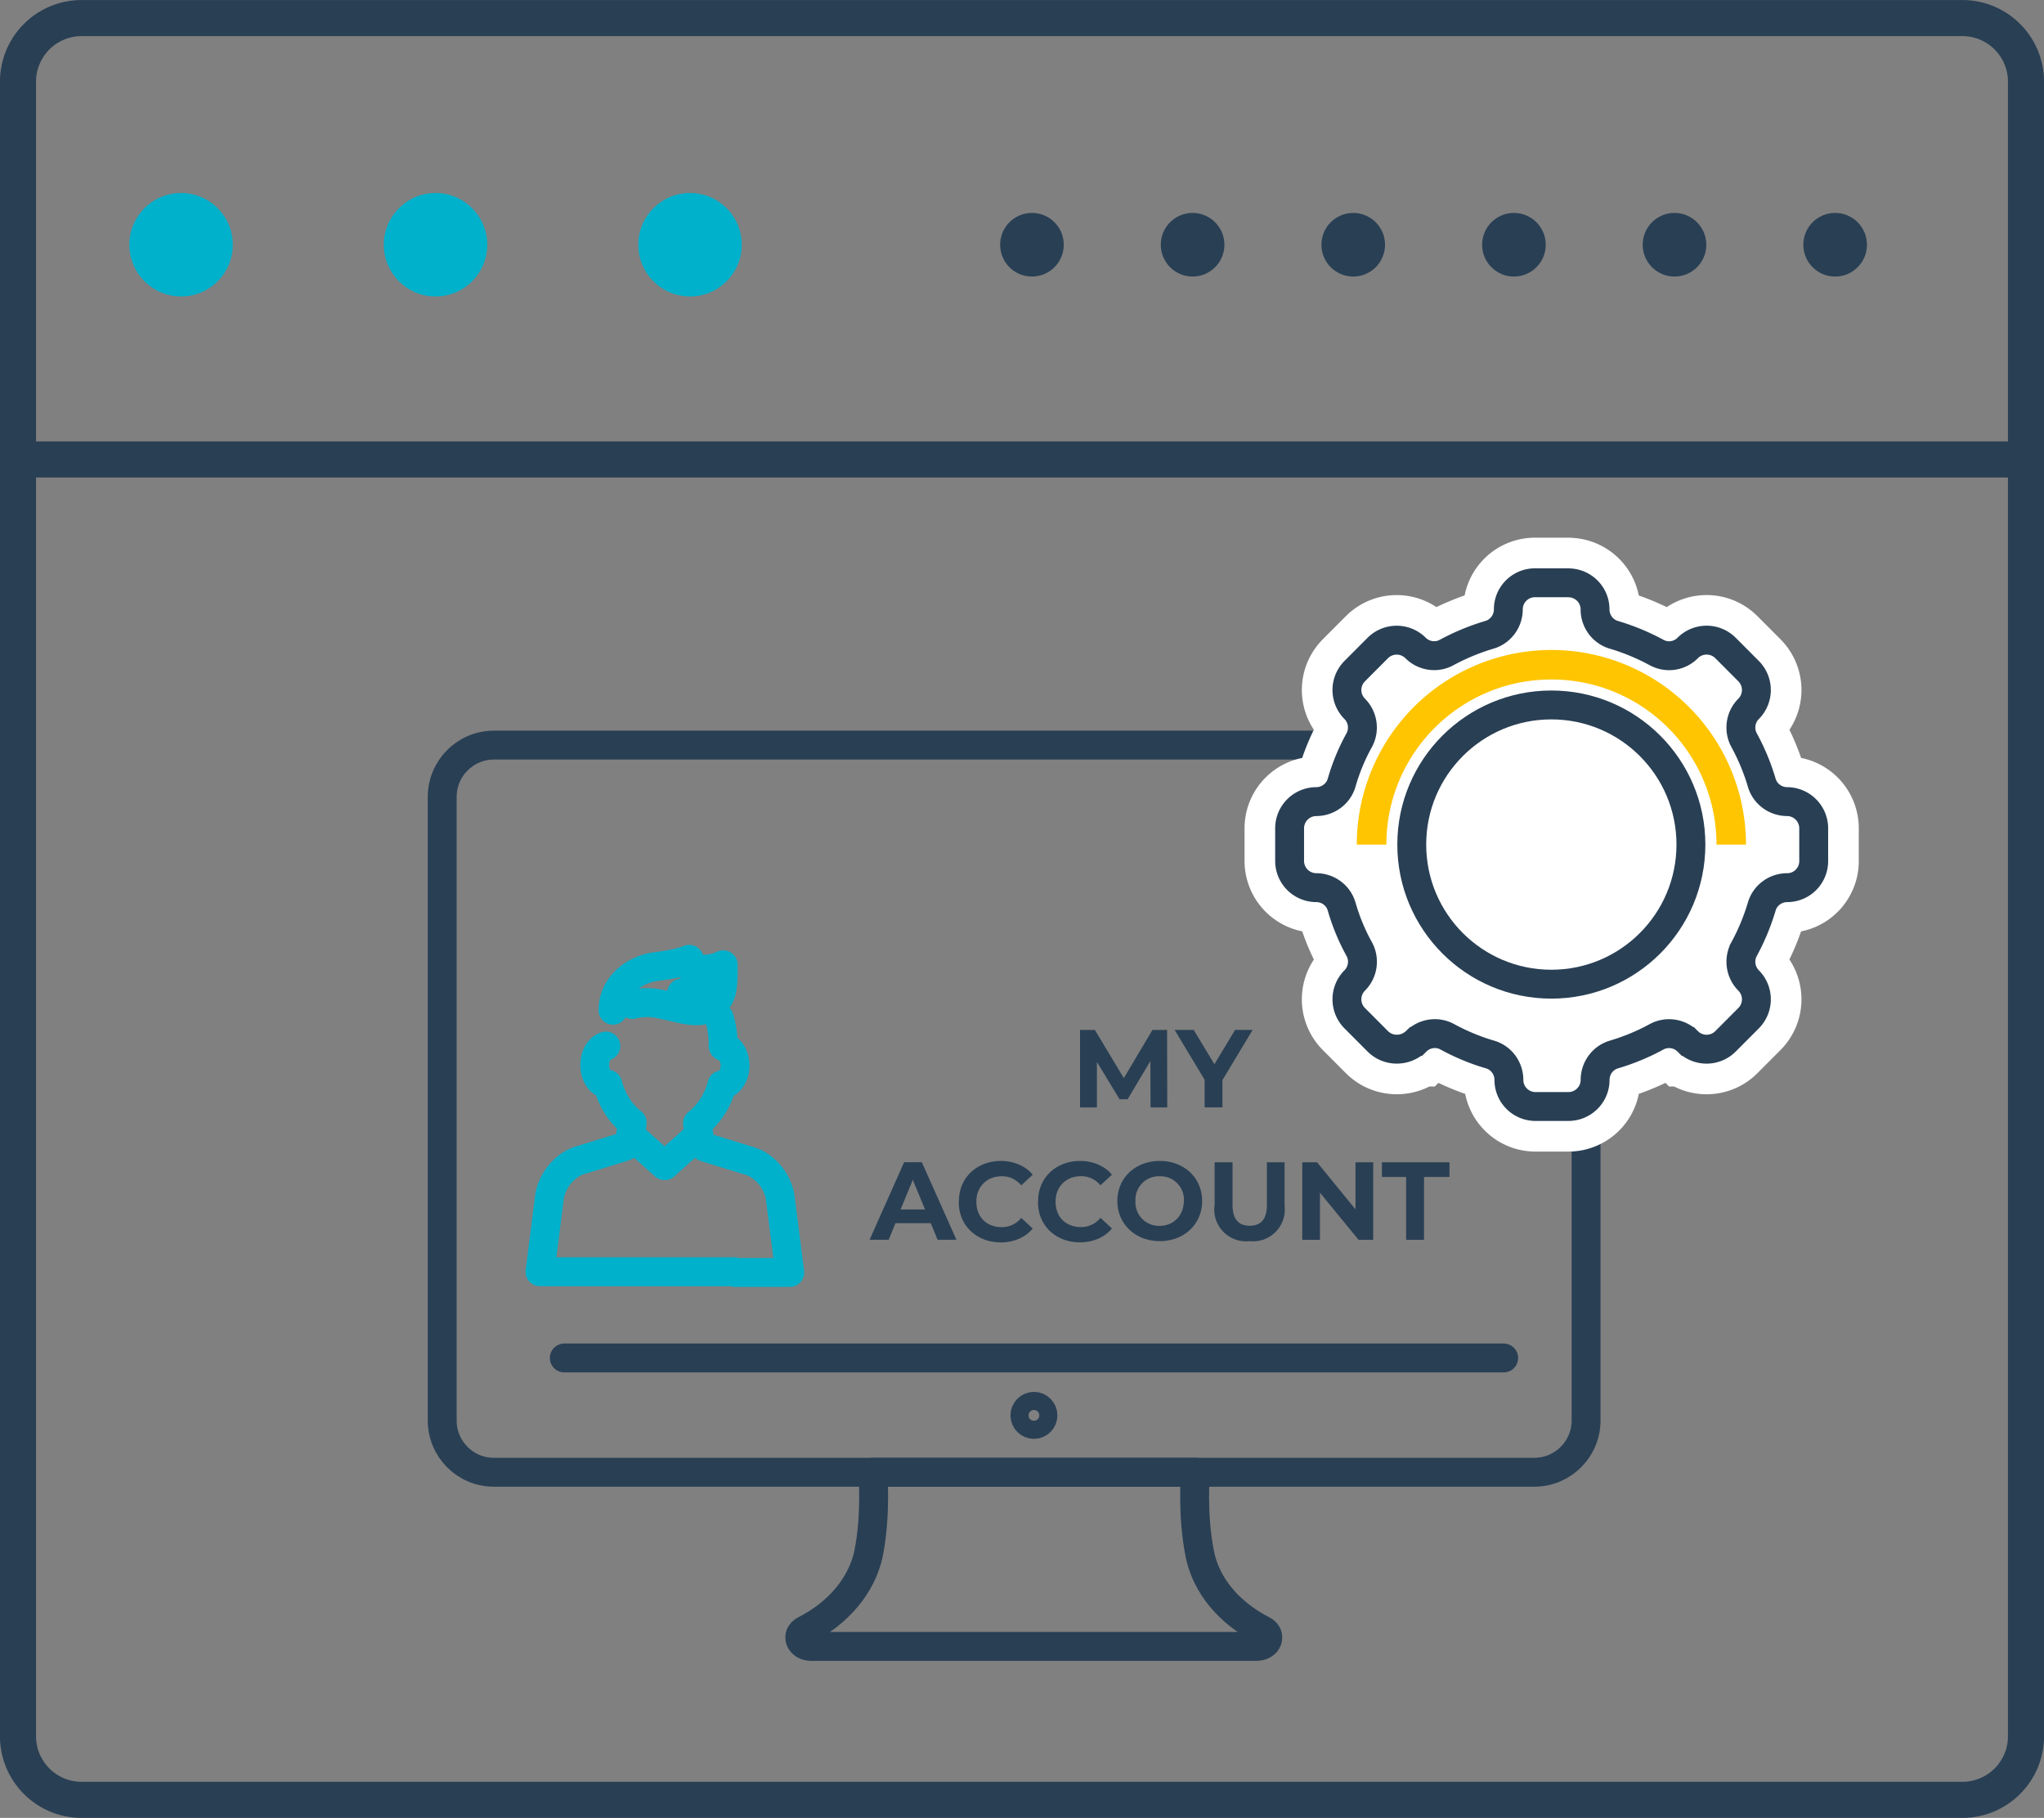 <svg xmlns="http://www.w3.org/2000/svg" xmlns:xlink="http://www.w3.org/1999/xlink" viewBox="0 0 32.129 28.567"><rect x="0" y="0" width="32.129" height="28.567" fill="#808080" stroke="none"/><style><![CDATA[.B{stroke:#293f54}.C{stroke-miterlimit:10}.D{stroke-width:.454}.E{stroke-linejoin:round}.F{stroke-linecap:round}]]></style><g fill="none" stroke-width=".567" class="B C"><path d="M31.846 27.284a1 1 0 0 1-1 1H1.283a1 1 0 0 1-1-1v-26a1 1 0 0 1 1-1h29.563a1 1 0 0 1 1 1v26z"/><path d="M.096 7.22h31.687"/></g><g fill="#00b1cc"><circle cx="2.846" cy="3.846" r=".813"/><circle cx="6.846" cy="3.846" r=".813"/><circle cx="10.846" cy="3.846" r=".813"/></g><g fill="#293f54"><circle cx="16.221" cy="3.846" r=".5"/><circle cx="18.746" cy="3.846" r=".5"/><circle cx="21.271" cy="3.846" r=".5"/><circle cx="23.797" cy="3.846" r=".5"/><circle cx="26.321" cy="3.846" r=".5"/><circle cx="28.846" cy="3.846" r=".5"/><path d="M18.085 17.402l-.002-.73-.358.602h-.127l-.356-.586v.715h-.265v-1.218h.233l.455.757.45-.757h.23l.003 1.218h-.263zm1.13-.432v.432h-.28v-.435l-.472-.783h.3l.326.54.325-.54h.276l-.473.786zm-4.574 2.252h-.565l-.107.26h-.3l.543-1.218h.278l.544 1.218h-.296l-.107-.26zm-.1-.215l-.193-.466-.192.466h.385z"/><path d="M15.073 18.874c0-.367.282-.63.66-.63.2 0 .387.077.5.216l-.18.167c-.082-.094-.185-.143-.306-.143-.23 0-.4.16-.4.4s.16.4.4.4a.39.39 0 0 0 .306-.145l.18.167c-.114.14-.3.218-.502.218-.378-.001-.66-.263-.66-.63zm1.245 0c0-.367.282-.63.66-.63.2 0 .387.077.5.216l-.18.166c-.082-.094-.185-.143-.306-.143-.23 0-.4.16-.4.4s.16.4.4.4a.39.39 0 0 0 .306-.145l.18.167c-.114.14-.3.218-.502.218-.378 0-.66-.262-.66-.63zm1.245 0c0-.362.282-.63.667-.63s.666.267.666.63-.283.63-.666.63-.667-.27-.667-.63zm1.047 0a.37.37 0 0 0-.381-.39.37.37 0 0 0-.381.39.37.37 0 0 0 .381.39c.217-.001.38-.16.38-.4z"/><path d="M19.092 18.947v-.682h.282v.67c0 .23.1.327.27.327s.27-.096.27-.327v-.67h.278v.682a.5.5 0 0 1-.551.557.5.5 0 0 1-.551-.557zm2.493-.682v1.218h-.23l-.607-.74v.74h-.278v-1.218h.233l.604.74v-.74h.278zm.537.23h-.4v-.23h1.062v.23h-.4v.988h-.282v-.988z"/></g><g fill="none" class="B D E"><circle cx="16.252" cy="22.242" r=".142"/><g class="C"><path d="M16.252 23.136h2.54s-.06.65.068 1.287c.098.49.457.923.988 1.194.148.077.08.256-.1.256h-6.997c-.178 0-.248-.18-.1-.256.533-.27.892-.706 1-1.194.128-.638.067-1.287.067-1.287h2.542z"/><path d="M8.87 21.34h14.766" class="F"/><path d="M24.117 23.136H7.764c-.45 0-.813-.364-.813-.813v-9.8c0-.45.364-.814.813-.814h16.354c.45 0 .813.364.813.814v9.8c0 .448-.365.813-.814.813z"/></g></g><use xlink:href="#B" fill="#fff"/><g fill="none"><g class="C"><use xlink:href="#B" stroke="#fff" stroke-width="1.417"/><use xlink:href="#B" class="B D"/></g><circle cx="24.385" cy="13.272" r="2.194" class="B D"/></g><path fill="#ffc500" d="M21.327 13.272h.465c0-1.432 1.16-2.594 2.594-2.594s2.595 1.162 2.595 2.594h.464a3.06 3.06 0 0 0-3.059-3.058 3.06 3.06 0 0 0-3.059 3.058z"/><g fill="none" stroke="#00b1cc" class="C D E F"><path d="M9.523 16.438c-.102.03-.174.15-.174.298 0 .164.088.293.205.304.064.248.2.46.383.602l-.03.258c-.005.042-.026.08-.062.102-.013.008-.025.015-.04.02l-.65.2a.62.62 0 0 0-.256.133.76.76 0 0 0-.259.432l-.152 1.198h3.06m-.17-3.537c.1.03.176.15.176.298 0 .164-.1.293-.207.303a1.12 1.12 0 0 1-.383.602l.03.26c.005.042.027.08.063.102.012.008.025.015.04.02l.65.2a.62.62 0 0 1 .256.133.75.75 0 0 1 .258.432l.153 1.198h-.865"/><path d="M11.366 16.436s.012-.206-.06-.438m-.326 1.842l-.533.478-.534-.478m-.278-1.965c.004-.4.35-.643.672-.685.08-.01.345-.042.526-.115l.001.002a.14.14 0 0 1 .012.126.75.75 0 0 0 .522-.042c.001.12.005.358-.044.467a.42.42 0 0 1-.249.239c-.074.022-.152.02-.228.01-.153-.02-.3-.066-.453-.095a.95.95 0 0 0-.456.003"/><path d="M11.116 15.465c-.022.077-.088.14-.165.16s-.16 0-.237-.02"/></g><defs ><path id="B" d="M24.644 9.158h-.517c-.23 0-.418.187-.418.417 0 .184-.12.348-.295.4-.236.07-.46.163-.672.277-.16.09-.362.06-.492-.07a.42.42 0 0 0-.592 0l-.365.366a.42.42 0 0 0 0 .59c.13.13.16.33.073.492a3.17 3.17 0 0 0-.278.672c-.052.175-.216.295-.398.295a.42.42 0 0 0-.419.417v.518a.42.42 0 0 0 .419.417c.183 0 .347.12.398.295.068.235.16.46.278.672.088.162.058.363-.073.493a.42.42 0 0 0 0 .59l.365.366c.164.163.43.163.6 0h.002c.13-.13.33-.16.49-.072.212.115.437.21.672.278.177.052.296.215.296.4 0 .23.187.417.418.417h.517c.232 0 .42-.187.42-.417 0-.185.12-.348.296-.4.235-.07.46-.163.67-.278.16-.087.36-.058.49.072a.42.42 0 0 0 .593 0l.365-.366a.42.42 0 0 0 0-.59c-.13-.13-.16-.33-.073-.493a3.45 3.45 0 0 0 .279-.672c.052-.175.215-.295.4-.295.23 0 .416-.187.416-.417v-.518a.42.42 0 0 0-.416-.417c-.185 0-.348-.12-.4-.295a3.4 3.4 0 0 0-.279-.672c-.087-.162-.058-.362.073-.492a.42.42 0 0 0 0-.59l-.365-.366a.42.42 0 0 0-.593 0 .41.41 0 0 1-.491.071c-.212-.114-.436-.208-.67-.277-.176-.052-.296-.215-.296-.4 0-.23-.187-.417-.42-.417z"/></defs></svg>